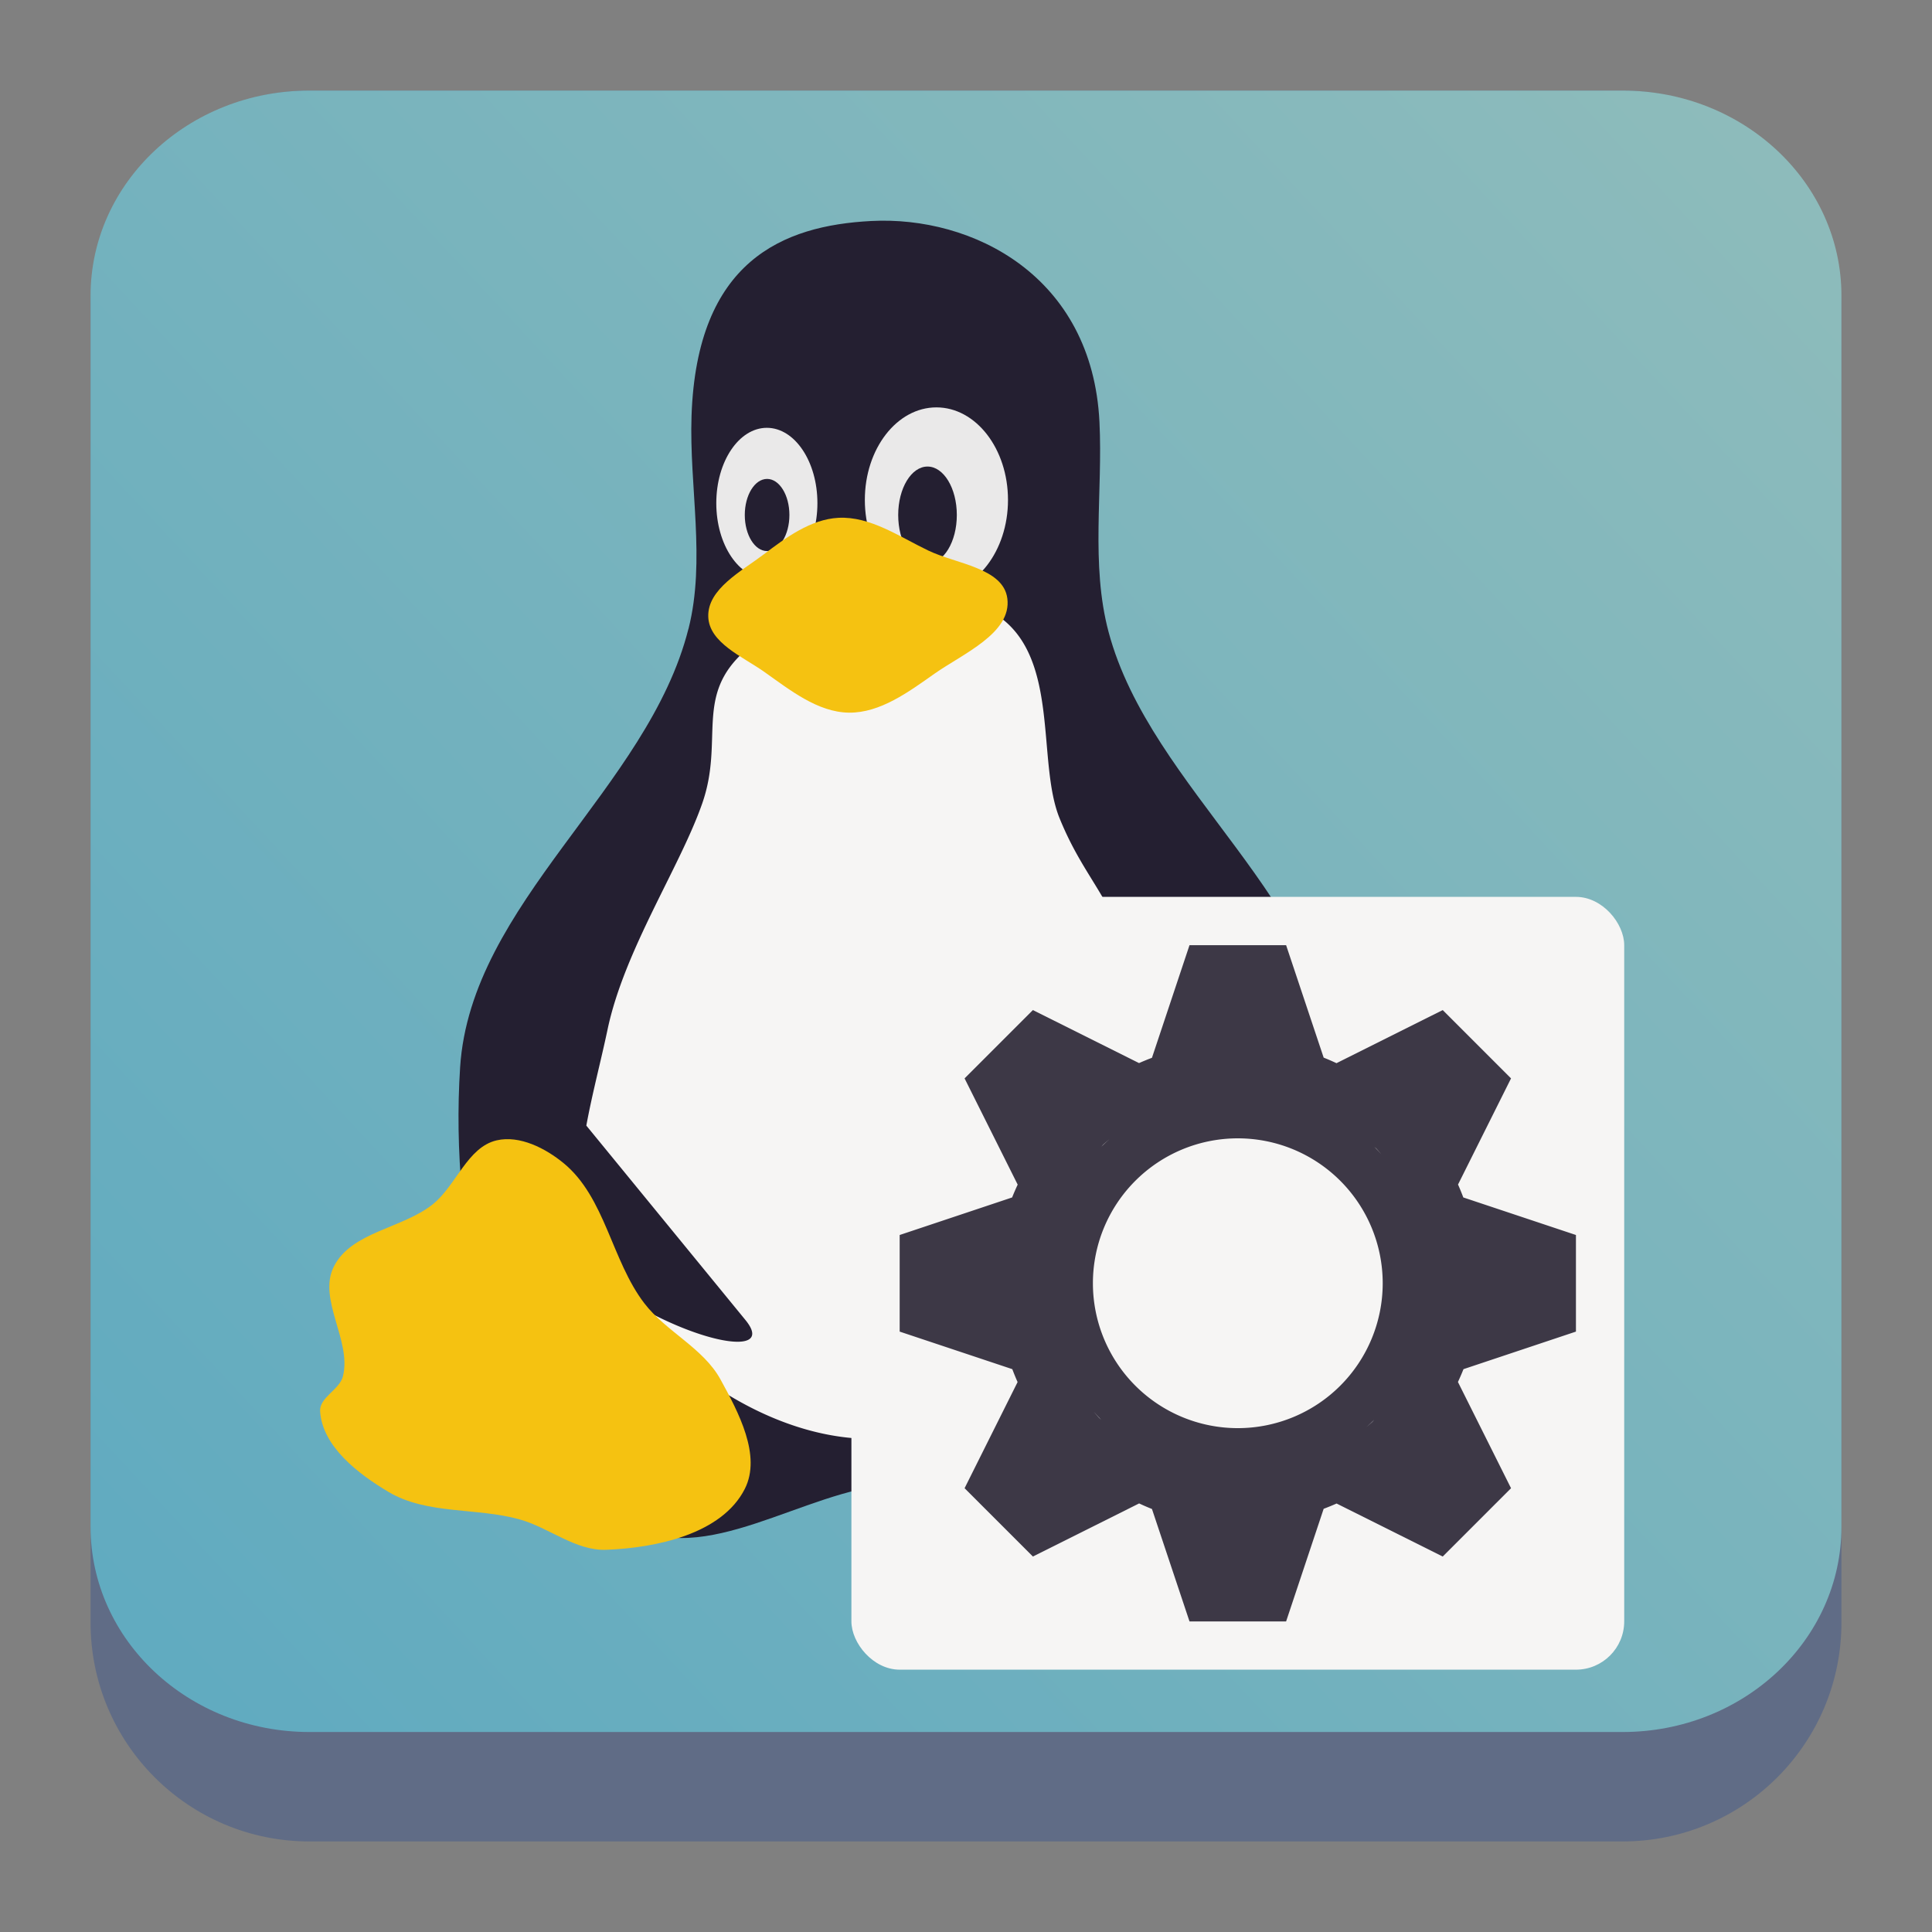 <?xml version="1.0" encoding="UTF-8" standalone="no"?>
<svg
   version="1.1"
   viewBox="0 0 64 64"
   width="64"
   height="64"
   id="svg26"
   sodipodi:docname="pattern-kernel-devel.svg"
   inkscape:version="1.2.1 (9c6d41e410, 2022-07-14)"
   xmlns:inkscape="http://www.inkscape.org/namespaces/inkscape"
   xmlns:sodipodi="http://sodipodi.sourceforge.net/DTD/sodipodi-0.dtd"
   xmlns:xlink="http://www.w3.org/1999/xlink"
   xmlns="http://www.w3.org/2000/svg"
   xmlns:svg="http://www.w3.org/2000/svg">
  <rect x="0" y="0" width="64" height="64" fill="#808080" stroke="none"/>
  <defs
     id="defs30">
    <linearGradient
       inkscape:collect="always"
       xlink:href="#linearGradient1631"
       id="linearGradient1633"
       x1="3"
       y1="57"
       x2="61"
       y2="3"
       gradientUnits="userSpaceOnUse"
       gradientTransform="translate(1.97e-6)" />
    <linearGradient
       inkscape:collect="always"
       id="linearGradient1631">
      <stop
         style="stop-color:#5faac0;stop-opacity:1;"
         offset="0"
         id="stop1627" />
      <stop
         style="stop-color:#8fbcbb;stop-opacity:1;"
         offset="1"
         id="stop1629" />
    </linearGradient>
    <linearGradient
       id="d-3"
       x1="2"
       x2="30"
       y1="17.5"
       y2="17.5"
       gradientUnits="userSpaceOnUse"
       gradientTransform="matrix(1.571,0,0,1.571,6.957,3.714)">
      <stop
         stop-color="#77767b"
         offset="0"
         id="stop248" />
      <stop
         stop-color="#77767b"
         offset=".071"
         id="stop250" />
      <stop
         stop-color="#9a9996"
         offset=".321"
         id="stop252" />
      <stop
         stop-color="#77767b"
         offset=".429"
         id="stop254" />
      <stop
         stop-color="#77767b"
         offset=".607"
         id="stop256" />
      <stop
         stop-color="#9a9996"
         offset=".75"
         id="stop258" />
      <stop
         stop-color="#77767b"
         offset=".929"
         id="stop260" />
      <stop
         stop-color="#77767b"
         offset="1"
         id="stop262" />
    </linearGradient>
    <linearGradient
       id="c-6"
       x1="16"
       x2="16"
       y1="9"
       y2="26"
       gradientUnits="userSpaceOnUse"
       gradientTransform="matrix(1.571,0,0,1.571,6.957,3.714)">
      <stop
         stop-color="#9a9996"
         offset="0"
         id="stop243" />
      <stop
         stop-color="#c0bfbc"
         offset="1"
         id="stop245" />
    </linearGradient>
  </defs>
  <sodipodi:namedview
     id="namedview28"
     pagecolor="#ffffff"
     bordercolor="#666666"
     borderopacity="1.0"
     inkscape:showpageshadow="2"
     inkscape:pageopacity="0.0"
     inkscape:pagecheckerboard="0"
     inkscape:deskcolor="#d1d1d1"
     showgrid="false"
     inkscape:zoom="7.375"
     inkscape:cx="11.932203"
     inkscape:cy="16.067797"
     inkscape:window-width="1920"
     inkscape:window-height="1002"
     inkscape:window-x="0"
     inkscape:window-y="0"
     inkscape:window-maximized="1"
     inkscape:current-layer="svg26" />
  <path
     d="M 3,10.25 C 3,6.246 6.246,3 10.25,3 h 43.5 c 4.004,0 7.25,3.246 7.25,7.25 v 43.5 c 0,4.004 -3.246,7.25 -7.25,7.25 H 10.25 C 6.246,61 3,57.754 3,53.75 Z"
     id="path736"
     style="fill:#606c86;fill-opacity:1;stroke-width:3.625" />
  <path
     d="M 3,9.797 C 3,6.043 6.246,3 10.25,3 h 43.5 c 4.004,0 7.25,3.043 7.25,6.797 v 40.781 c 0,3.754 -3.246,6.797 -7.25,6.797 H 10.25 c -4.004,0 -7.25,-3.043 -7.25,-6.797 z"
     id="path738"
     style="fill:url(#linearGradient1633);fill-opacity:1;stroke-width:3.625" />
  <path
     d="m 22.807,20.833 c 0.576,-2.282 0.021,-4.707 0.101,-7.059 0.176,-5.136 3.027,-6.301 5.95,-6.453 3.354,-0.176 7.323,1.811 7.563,6.656 0.114,2.318 -0.296,4.714 0.302,6.957 1.394,5.232 7.376,9.01 7.462,14.421 0.08,5.142 -2.288,11.203 -6.656,13.917 -2.256,1.402 -5.317,-0.28 -7.968,-0.101 -2.949,0.202 -6.229,2.821 -8.773,1.312 -4.618,-2.741 -5.891,-9.768 -5.546,-15.128 0.352,-5.446 6.227,-9.229 7.563,-14.522 z"
     fill="#241f31"
     id="path2-3"
     style="stroke-width:1.6" />
  <ellipse
     cx="31.02"
     cy="16.561"
     rx="2.371"
     ry="3.066"
     fill="#f6f5f4"
     fill-opacity="0.941"
     id="ellipse4-6"
     style="stroke-width:1.6" />
  <ellipse
     cx="25.403"
     cy="16.668"
     rx="1.675"
     ry="2.496"
     fill="#f6f5f4"
     fill-opacity="0.941"
     id="ellipse6-7"
     style="stroke-width:1.6" />
  <ellipse
     cx="30.725"
     cy="17.06"
     rx="0.971"
     ry="1.605"
     fill="#241f31"
     id="ellipse8-5"
     style="stroke-width:1.6" />
  <ellipse
     cx="25.411"
     cy="17.06"
     rx="0.739"
     ry="1.195"
     fill="#241f31"
     id="ellipse10-3"
     style="stroke-width:1.6" />
  <path
     d="m 30.706,19.721 a 8.109,8.109 0 0 0 -0.872,0.005 c -1.968,0.115 -4.077,0.888 -5.142,1.824 -1.706,1.499 -0.694,2.957 -1.429,5.062 -0.734,2.106 -2.582,4.861 -3.136,7.488 -0.224,1.061 -0.509,2.122 -0.704,3.187 l 5.269,6.438 c 1.035,1.264 -1.666,0.795 -4.178,-0.832 1.782,2.507 5.318,4.992 8.81,4.757 3.718,-0.25 8.109,-4.138 9.514,-7.317 -1.363,-0.23 -2.688,-2.282 -1.597,-3.81 0.379,-0.53 1.194,-0.576 1.893,-0.464 -0.421,-1.629 -1.259,-3.088 -1.68,-4.314 -0.73,-2.138 -1.578,-2.736 -2.352,-4.634 -0.776,-1.898 0.043,-5.408 -2.141,-6.774 -0.614,-0.384 -1.4,-0.576 -2.254,-0.619 z"
     fill="#f6f5f4"
     id="path12-5"
     style="stroke-width:1.6" />
  <g
     fill="#f5c211"
     id="g20-6"
     transform="matrix(1.6,0,0,1.6,2.603,4.11)">
    <path
       d="m 7.333,22.365 c 0.487,-0.39 0.715,-1.183 1.323,-1.324 0.476,-0.11 1.01,0.163 1.387,0.473 0.861,0.708 0.992,2.014 1.67,2.9 0.452,0.589 1.218,0.924 1.576,1.575 0.373,0.68 0.854,1.578 0.504,2.269 -0.472,0.931 -1.824,1.22 -2.868,1.26 C 10.291,29.543 9.74,29.058 9.129,28.888 8.239,28.64 7.212,28.793 6.419,28.321 5.791,27.948 5.047,27.38 5.001,26.651 4.982,26.363 5.403,26.206 5.473,25.926 5.659,25.19 4.946,24.336 5.284,23.656 5.644,22.934 6.702,22.869 7.333,22.365 Z"
       id="path14-2" />
    <path
       d="m 21.43,21.269 c -0.201,0.18 -0.371,0.407 -0.495,0.632 -0.538,0.977 -0.175,2.24 -0.477,3.313 -0.202,0.715 -0.789,1.31 -0.88,2.046 -0.095,0.77 -0.21,1.782 0.371,2.295 0.784,0.69 2.147,0.457 3.131,0.108 0.599,-0.212 0.93,-0.866 1.435,-1.25 0.734,-0.56 1.745,-0.8 2.307,-1.531 0.445,-0.58 0.927,-1.382 0.7,-2.076 -0.09,-0.274 -0.538,-0.265 -0.707,-0.499 -0.445,-0.615 -0.1,-1.67 -0.665,-2.176 -0.42,-0.375 -1.037,-0.332 -1.633,-0.348 -0.288,0.617 -1.226,1.037 -1.871,0.858 -0.546,-0.152 -1.09,-0.773 -1.216,-1.372 z"
       id="path16-9" />
    <path
       d="m 15.731,8.152 c 0.659,-0.035 1.265,0.392 1.86,0.677 0.575,0.277 1.557,0.36 1.638,0.993 0.093,0.719 -0.92,1.143 -1.512,1.56 -0.529,0.373 -1.119,0.81 -1.765,0.804 -0.653,-0.007 -1.231,-0.475 -1.765,-0.851 -0.44,-0.31 -1.133,-0.596 -1.15,-1.135 -0.019,-0.576 0.69,-0.943 1.15,-1.292 0.456,-0.346 0.972,-0.726 1.544,-0.756 z"
       id="path18-1" />
  </g>
  <rect
     x="28.204"
     y="29.71"
     width="25.6"
     height="25.6"
     ry="1.6"
     fill="#f6f5f4"
     id="rect22-2"
     style="stroke-width:1.6" />
  <path
     d="m 39.404,31.31 -1.244,3.731 a 8,8 0 0 0 -0.428,0.175 l -3.516,-1.756 -2.263,2.263 1.759,3.519 a 8,8 0 0 0 -0.184,0.425 l -3.725,1.244 v 3.2 l 3.731,1.244 a 8,8 0 0 0 0.175,0.428 l -1.756,3.516 2.263,2.263 3.519,-1.759 a 8,8 0 0 0 0.425,0.184 l 1.244,3.725 h 3.2 l 1.244,-3.731 a 8,8 0 0 0 0.428,-0.175 l 3.516,1.756 2.263,-2.263 -1.759,-3.519 a 8,8 0 0 0 0.184,-0.425 l 3.725,-1.244 v -3.2 l -3.731,-1.244 a 8,8 0 0 0 -0.175,-0.428 l 1.756,-3.516 -2.263,-2.263 -3.519,1.759 a 8,8 0 0 0 -0.425,-0.184 l -1.244,-3.725 z m 1.6,4.8 a 6.4,6.4 0 0 0 -0.541,0.028 6.4,6.4 0 0 1 0.541,-0.028 z m 0.541,0.028 a 6.4,6.4 0 0 1 0.338,0.041 6.4,6.4 0 0 0 -0.338,-0.041 z m -1.419,0.041 a 6.4,6.4 0 0 0 -0.297,0.044 6.4,6.4 0 0 1 0.297,-0.044 z m 2.053,0.044 a 6.4,6.4 0 0 1 0.356,0.081 6.4,6.4 0 0 0 -0.356,-0.081 z m -2.706,0.081 a 6.4,6.4 0 0 0 -0.247,0.062 6.4,6.4 0 0 1 0.247,-0.062 z m 3.309,0.062 a 6.4,6.4 0 0 1 0.344,0.112 6.4,6.4 0 0 0 -0.344,-0.112 z m -3.9,0.112 a 6.4,6.4 0 0 0 -0.288,0.106 6.4,6.4 0 0 1 0.288,-0.106 z m 4.531,0.106 a 6.4,6.4 0 0 1 0.278,0.125 6.4,6.4 0 0 0 -0.278,-0.125 z m -5.097,0.125 a 6.4,6.4 0 0 0 -0.297,0.144 6.4,6.4 0 0 1 0.297,-0.144 z m 5.672,0.144 a 6.4,6.4 0 0 1 0.263,0.15 6.4,6.4 0 0 0 -0.263,-0.15 z m -6.231,0.15 a 6.4,6.4 0 0 0 -0.3,0.184 6.4,6.4 0 0 1 0.3,-0.184 z m 6.794,0.184 a 6.4,6.4 0 0 1 0.216,0.156 6.4,6.4 0 0 0 -0.216,-0.156 z m -7.31,0.156 a 6.4,6.4 0 0 0 -0.297,0.225 6.4,6.4 0 0 1 0.297,-0.225 z m 7.822,0.225 a 6.4,6.4 0 0 1 0.206,0.181 6.4,6.4 0 0 0 -0.206,-0.181 z m -4.059,0.141 a 4.8,4.8 0 0 1 4.8,4.8 4.8,4.8 0 0 1 -4.8,4.8 4.8,4.8 0 0 1 -4.8,-4.8 4.8,4.8 0 0 1 4.8,-4.8 z m -4.266,0.041 a 6.4,6.4 0 0 0 -0.256,0.237 6.4,6.4 0 0 1 0.062,-0.069 6.4,6.4 0 0 1 0.194,-0.169 z m 8.788,0.238 a 6.4,6.4 0 0 1 0.069,0.062 6.4,6.4 0 0 1 0.169,0.194 6.4,6.4 0 0 0 -0.238,-0.256 z m -9.281,0.256 a 6.4,6.4 0 0 0 -0.181,0.206 6.4,6.4 0 0 1 0.181,-0.206 z m 9.7,0.206 a 6.4,6.4 0 0 1 0.225,0.297 6.4,6.4 0 0 0 -0.225,-0.297 z m -10.106,0.297 a 6.4,6.4 0 0 0 -0.156,0.216 6.4,6.4 0 0 1 0.156,-0.216 z m 10.488,0.216 a 6.4,6.4 0 0 1 0.184,0.3 6.4,6.4 0 0 0 -0.184,-0.3 z m -10.828,0.3 a 6.4,6.4 0 0 0 -0.15,0.262 6.4,6.4 0 0 1 0.15,-0.262 z m 11.163,0.262 a 6.4,6.4 0 0 1 0.144,0.297 6.4,6.4 0 0 0 -0.144,-0.297 z M 35.204,39.823 a 6.4,6.4 0 0 0 -0.125,0.278 6.4,6.4 0 0 1 0.125,-0.278 z m 11.725,0.278 a 6.4,6.4 0 0 1 0.106,0.288 6.4,6.4 0 0 0 -0.106,-0.288 z m -11.956,0.288 a 6.4,6.4 0 0 0 -0.113,0.344 6.4,6.4 0 0 1 0.113,-0.344 z m 12.175,0.344 a 6.4,6.4 0 0 1 0.062,0.247 6.4,6.4 0 0 0 -0.062,-0.247 z m -12.35,0.247 a 6.4,6.4 0 0 0 -0.081,0.356 6.4,6.4 0 0 1 0.081,-0.356 z m 12.494,0.356 a 6.4,6.4 0 0 1 0.044,0.297 6.4,6.4 0 0 0 -0.044,-0.297 z m -12.619,0.297 a 6.4,6.4 0 0 0 -0.041,0.338 6.4,6.4 0 0 1 0.041,-0.338 z m 12.703,0.338 a 6.4,6.4 0 0 1 0.029,0.541 6.4,6.4 0 0 0 -0.029,-0.541 z m -12.772,0.541 a 6.4,6.4 0 0 0 0.028,0.541 6.4,6.4 0 0 1 -0.028,-0.541 z M 47.376,43.051 a 6.4,6.4 0 0 1 -0.041,0.338 6.4,6.4 0 0 0 0.041,-0.338 z m -12.703,0.338 a 6.4,6.4 0 0 0 0.044,0.297 6.4,6.4 0 0 1 -0.044,-0.297 z m 12.619,0.297 a 6.4,6.4 0 0 1 -0.081,0.356 6.4,6.4 0 0 0 0.081,-0.356 z m -12.494,0.356 a 6.4,6.4 0 0 0 0.062,0.247 6.4,6.4 0 0 1 -0.062,-0.247 z m 12.35,0.247 a 6.4,6.4 0 0 1 -0.112,0.344 6.4,6.4 0 0 0 0.112,-0.344 z m -12.175,0.344 a 6.4,6.4 0 0 0 0.106,0.288 6.4,6.4 0 0 1 -0.106,-0.288 z m 11.956,0.288 a 6.4,6.4 0 0 1 -0.125,0.278 6.4,6.4 0 0 0 0.125,-0.278 z m -11.725,0.278 a 6.4,6.4 0 0 0 0.144,0.297 6.4,6.4 0 0 1 -0.144,-0.297 z m 11.456,0.297 a 6.4,6.4 0 0 1 -0.15,0.262 6.4,6.4 0 0 0 0.15,-0.262 z M 35.497,45.757 a 6.4,6.4 0 0 0 0.184,0.3 6.4,6.4 0 0 1 -0.184,-0.3 z m 10.828,0.3 a 6.4,6.4 0 0 1 -0.156,0.216 6.4,6.4 0 0 0 0.156,-0.216 z m -10.488,0.216 a 6.4,6.4 0 0 0 0.225,0.297 6.4,6.4 0 0 1 -0.225,-0.297 z m 10.106,0.297 a 6.4,6.4 0 0 1 -0.181,0.206 6.4,6.4 0 0 0 0.181,-0.206 z m -9.7,0.206 a 6.4,6.4 0 0 0 0.237,0.256 6.4,6.4 0 0 1 -0.069,-0.062 6.4,6.4 0 0 1 -0.169,-0.194 z m 9.281,0.256 a 6.4,6.4 0 0 1 -0.062,0.069 6.4,6.4 0 0 1 -0.194,0.169 6.4,6.4 0 0 0 0.256,-0.238 z m -8.788,0.238 a 6.4,6.4 0 0 0 0.206,0.181 6.4,6.4 0 0 1 -0.206,-0.181 z m 8.325,0.181 a 6.4,6.4 0 0 1 -0.297,0.225 6.4,6.4 0 0 0 0.297,-0.225 z M 37.241,47.676 a 6.4,6.4 0 0 0 0.216,0.156 6.4,6.4 0 0 1 -0.216,-0.156 z m 7.31,0.156 a 6.4,6.4 0 0 1 -0.3,0.184 6.4,6.4 0 0 0 0.3,-0.184 z m -6.794,0.184 a 6.4,6.4 0 0 0 0.262,0.15 6.4,6.4 0 0 1 -0.262,-0.15 z m 6.231,0.15 a 6.4,6.4 0 0 1 -0.297,0.144 6.4,6.4 0 0 0 0.297,-0.144 z m -5.672,0.144 a 6.4,6.4 0 0 0 0.278,0.125 6.4,6.4 0 0 1 -0.278,-0.125 z m 5.097,0.125 a 6.4,6.4 0 0 1 -0.288,0.106 6.4,6.4 0 0 0 0.288,-0.106 z m -4.531,0.106 a 6.4,6.4 0 0 0 0.344,0.112 6.4,6.4 0 0 1 -0.344,-0.112 z m 3.9,0.112 a 6.4,6.4 0 0 1 -0.247,0.062 6.4,6.4 0 0 0 0.247,-0.062 z m -3.309,0.062 a 6.4,6.4 0 0 0 0.356,0.081 6.4,6.4 0 0 1 -0.356,-0.081 z m 2.706,0.081 a 6.4,6.4 0 0 1 -0.297,0.044 6.4,6.4 0 0 0 0.297,-0.044 z m -2.053,0.044 a 6.4,6.4 0 0 0 0.337,0.041 6.4,6.4 0 0 1 -0.337,-0.041 z m 1.419,0.041 a 6.4,6.4 0 0 1 -0.541,0.028 6.4,6.4 0 0 0 0.541,-0.028 z"
     fill="#3d3846"
     id="path24-7"
     style="stroke-width:1.6" />
</svg>
